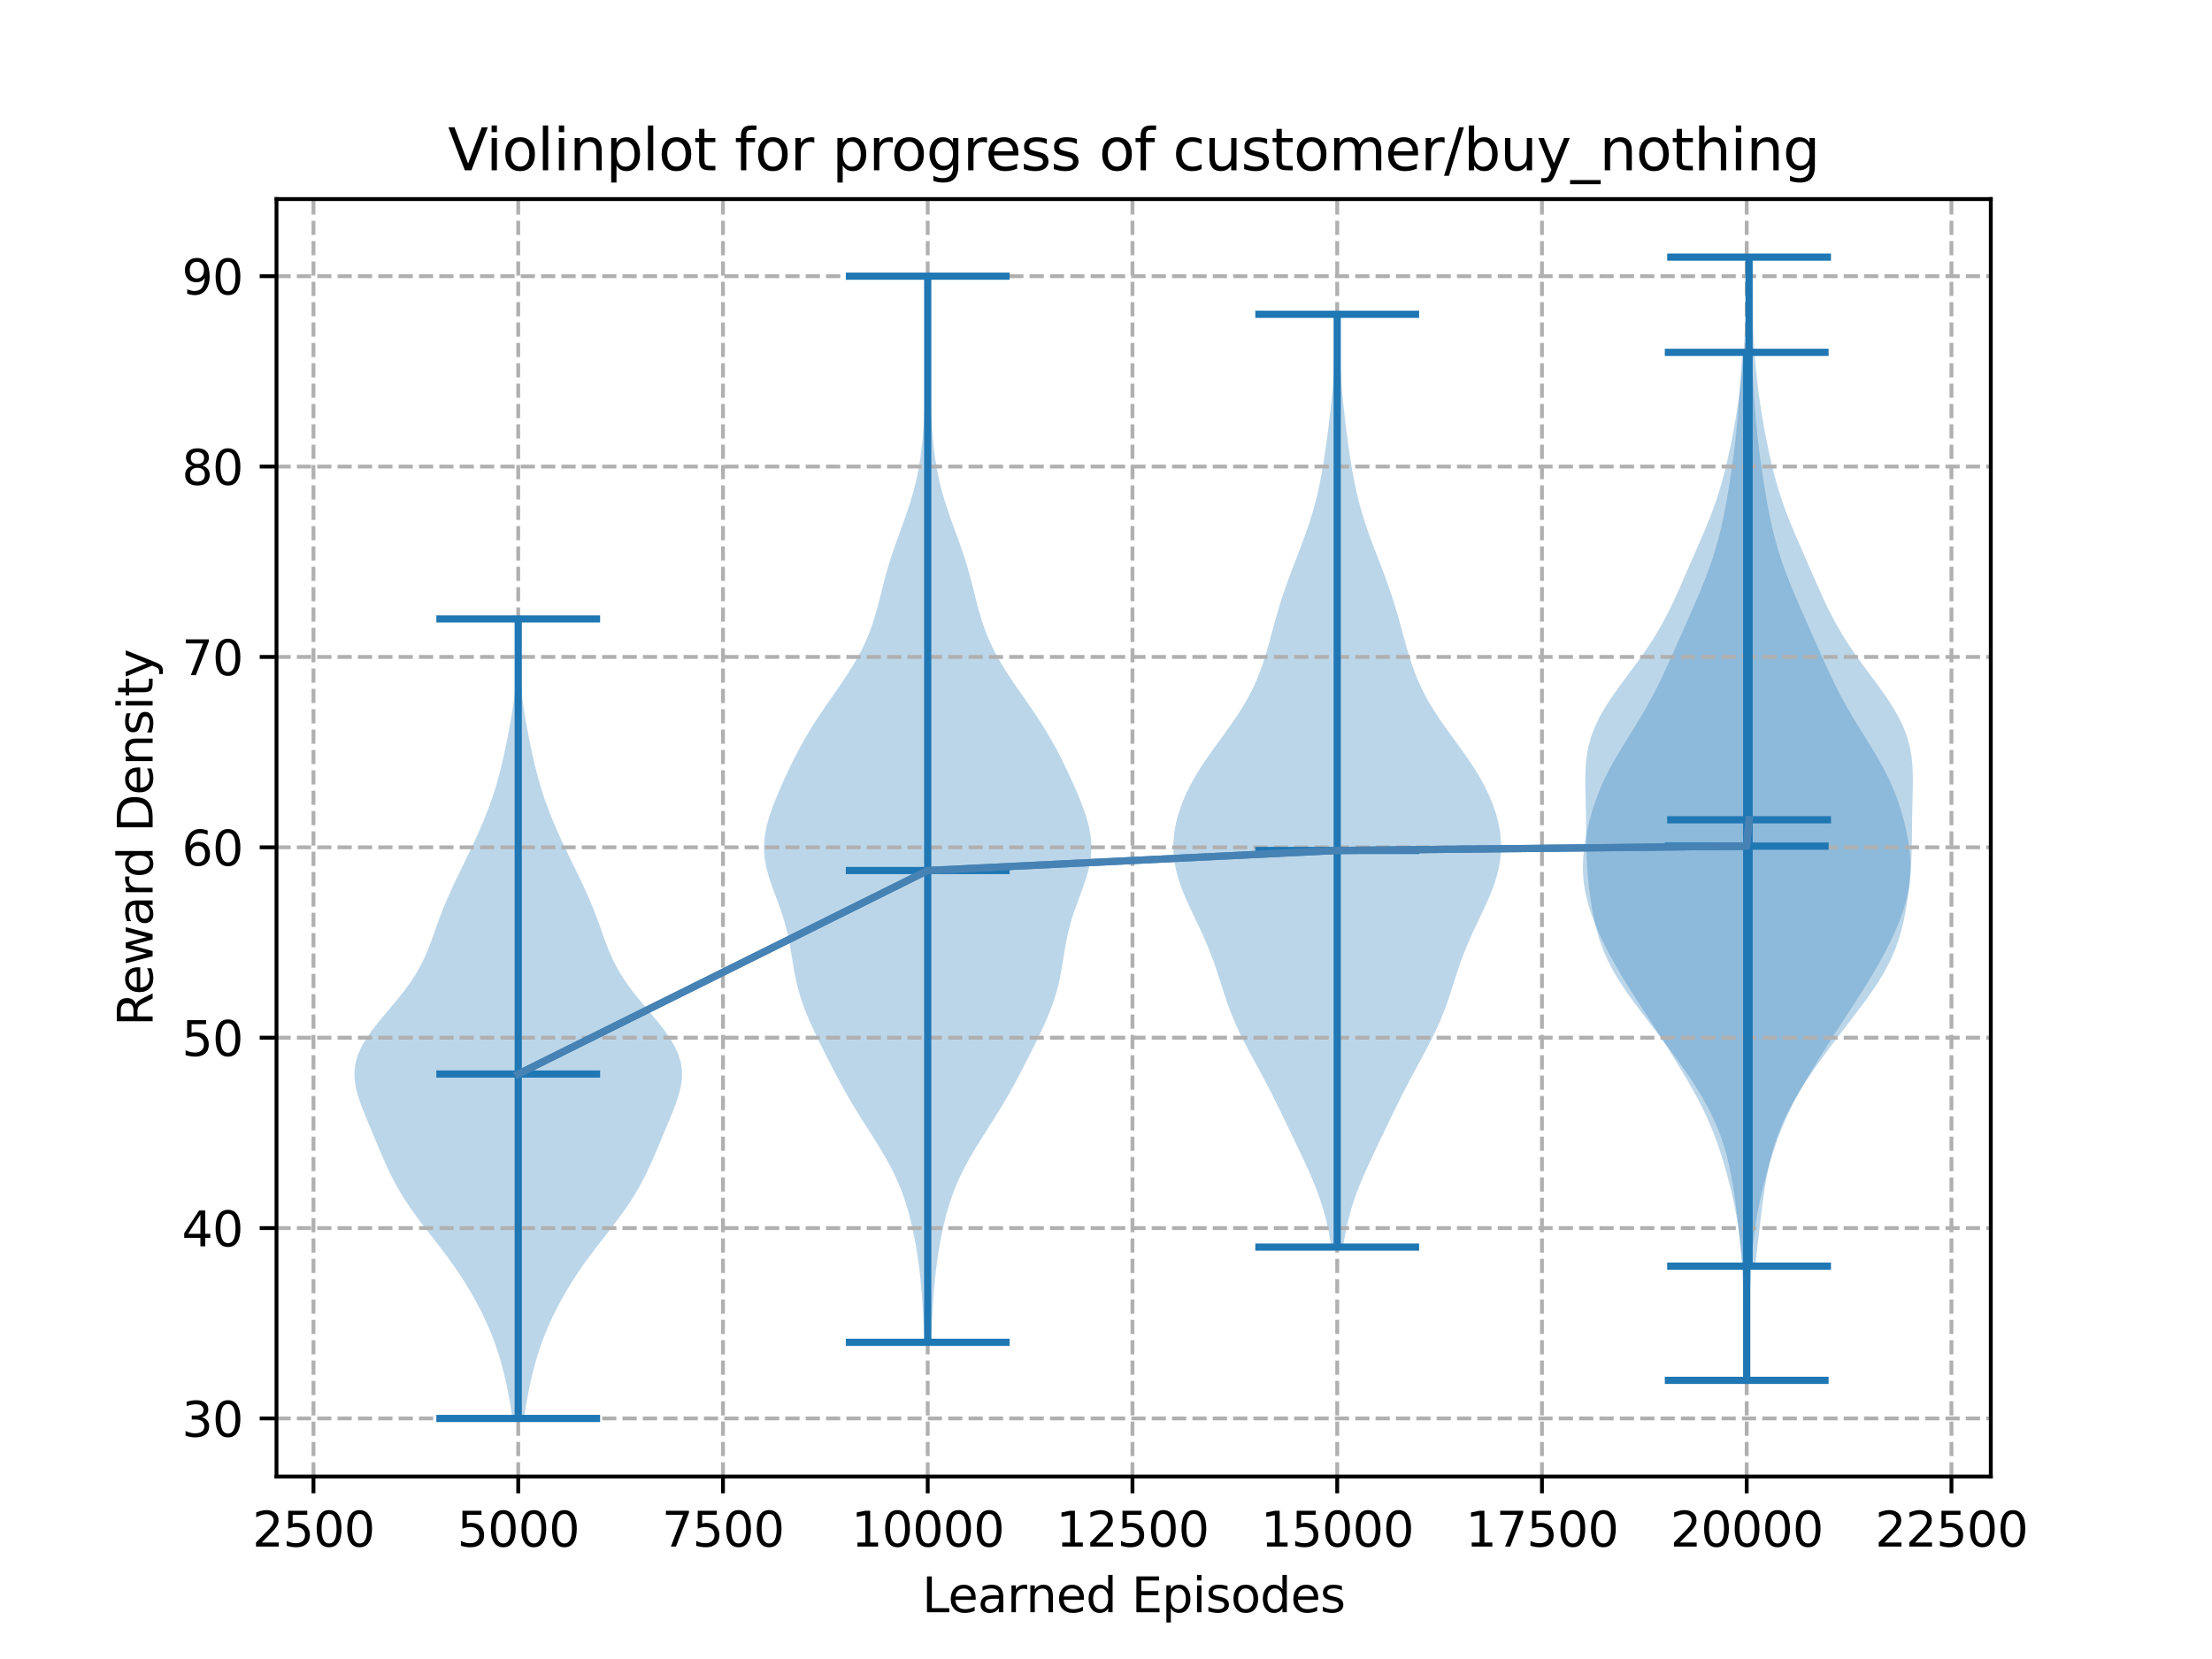 <?xml version="1.0" encoding="utf-8" standalone="no"?>
<!DOCTYPE svg PUBLIC "-//W3C//DTD SVG 1.1//EN"
  "http://www.w3.org/Graphics/SVG/1.1/DTD/svg11.dtd">
<svg xmlns:xlink="http://www.w3.org/1999/xlink" width="460.8pt" height="345.6pt" viewBox="0 0 460.8 345.6" xmlns="http://www.w3.org/2000/svg" version="1.1">
 <defs>
  <style type="text/css">*{stroke-linejoin: round; stroke-linecap: butt}</style>
 </defs>
 <g id="figure_1">
  <g id="patch_1">
   <path d="M 0 345.6 
L 460.8 345.6 
L 460.8 0 
L 0 0 
z
" style="fill: #ffffff"/>
  </g>
  <g id="axes_1">
   <g id="patch_2">
    <path d="M 57.6 307.584 
L 414.72 307.584 
L 414.72 41.472 
L 57.6 41.472 
z
" style="fill: #ffffff"/>
   </g>
   <g id="PolyCollection_1">
    <path d="M 109.15 295.488 
L 106.76 295.488 
L 106.504 293.805 
L 106.222 292.123 
L 105.913 290.44 
L 105.575 288.758 
L 105.203 287.075 
L 104.793 285.393 
L 104.34 283.71 
L 103.836 282.028 
L 103.278 280.345 
L 102.661 278.663 
L 101.984 276.98 
L 101.246 275.298 
L 100.448 273.615 
L 99.591 271.933 
L 98.676 270.25 
L 97.702 268.568 
L 96.668 266.885 
L 95.573 265.203 
L 94.416 263.52 
L 93.2 261.838 
L 91.935 260.155 
L 90.634 258.473 
L 89.32 256.79 
L 88.019 255.108 
L 86.755 253.425 
L 85.552 251.743 
L 84.427 250.06 
L 83.386 248.378 
L 82.431 246.695 
L 81.554 245.013 
L 80.741 243.33 
L 79.979 241.648 
L 79.25 239.965 
L 78.54 238.283 
L 77.837 236.6 
L 77.134 234.918 
L 76.433 233.235 
L 75.748 231.553 
L 75.106 229.87 
L 74.545 228.188 
L 74.115 226.505 
L 73.863 224.823 
L 73.833 223.14 
L 74.055 221.458 
L 74.542 219.775 
L 75.287 218.093 
L 76.263 216.41 
L 77.429 214.728 
L 78.735 213.045 
L 80.126 211.363 
L 81.547 209.68 
L 82.944 207.998 
L 84.273 206.315 
L 85.499 204.633 
L 86.599 202.95 
L 87.563 201.268 
L 88.399 199.585 
L 89.126 197.903 
L 89.773 196.22 
L 90.376 194.538 
L 90.97 192.855 
L 91.581 191.173 
L 92.229 189.49 
L 92.922 187.808 
L 93.66 186.125 
L 94.434 184.443 
L 95.234 182.76 
L 96.049 181.078 
L 96.868 179.395 
L 97.681 177.713 
L 98.48 176.03 
L 99.259 174.348 
L 100.01 172.665 
L 100.728 170.983 
L 101.406 169.3 
L 102.04 167.618 
L 102.627 165.935 
L 103.168 164.253 
L 103.663 162.57 
L 104.116 160.888 
L 104.533 159.205 
L 104.92 157.523 
L 105.284 155.84 
L 105.63 154.158 
L 105.959 152.475 
L 106.271 150.793 
L 106.561 149.11 
L 106.826 147.428 
L 107.059 145.745 
L 107.256 144.063 
L 107.413 142.38 
L 107.531 140.698 
L 107.613 139.015 
L 107.663 137.333 
L 107.69 135.65 
L 107.701 133.968 
L 107.704 132.285 
L 107.704 130.603 
L 107.708 128.92 
L 108.201 128.92 
L 108.201 128.92 
L 108.205 130.603 
L 108.206 132.285 
L 108.208 133.968 
L 108.219 135.65 
L 108.246 137.333 
L 108.297 139.015 
L 108.379 140.698 
L 108.497 142.38 
L 108.654 144.063 
L 108.85 145.745 
L 109.083 147.428 
L 109.348 149.11 
L 109.639 150.793 
L 109.951 152.475 
L 110.28 154.158 
L 110.625 155.84 
L 110.989 157.523 
L 111.377 159.205 
L 111.794 160.888 
L 112.247 162.57 
L 112.742 164.253 
L 113.282 165.935 
L 113.87 167.618 
L 114.504 169.3 
L 115.182 170.983 
L 115.899 172.665 
L 116.65 174.348 
L 117.429 176.03 
L 118.229 177.713 
L 119.042 179.395 
L 119.861 181.078 
L 120.675 182.76 
L 121.476 184.443 
L 122.25 186.125 
L 122.987 187.808 
L 123.68 189.49 
L 124.329 191.173 
L 124.94 192.855 
L 125.533 194.538 
L 126.136 196.22 
L 126.784 197.903 
L 127.51 199.585 
L 128.346 201.268 
L 129.311 202.95 
L 130.41 204.633 
L 131.636 206.315 
L 132.966 207.998 
L 134.363 209.68 
L 135.783 211.363 
L 137.174 213.045 
L 138.481 214.728 
L 139.647 216.41 
L 140.623 218.093 
L 141.367 219.775 
L 141.854 221.458 
L 142.077 223.14 
L 142.047 224.823 
L 141.795 226.505 
L 141.364 228.188 
L 140.804 229.87 
L 140.162 231.553 
L 139.477 233.235 
L 138.776 234.918 
L 138.073 236.6 
L 137.369 238.283 
L 136.66 239.965 
L 135.931 241.648 
L 135.169 243.33 
L 134.356 245.013 
L 133.478 246.695 
L 132.523 248.378 
L 131.483 250.06 
L 130.358 251.743 
L 129.155 253.425 
L 127.891 255.108 
L 126.589 256.79 
L 125.275 258.473 
L 123.975 260.155 
L 122.709 261.838 
L 121.494 263.52 
L 120.337 265.203 
L 119.241 266.885 
L 118.208 268.568 
L 117.234 270.25 
L 116.319 271.933 
L 115.462 273.615 
L 114.664 275.298 
L 113.926 276.98 
L 113.248 278.663 
L 112.631 280.345 
L 112.073 282.028 
L 111.57 283.71 
L 111.116 285.393 
L 110.707 287.075 
L 110.335 288.758 
L 109.997 290.44 
L 109.688 292.123 
L 109.406 293.805 
L 109.15 295.488 
z
" clip-path="url(#p8af57d0ef2)" style="fill: #1f77b4; fill-opacity: 0.3"/>
   </g>
   <g id="PolyCollection_2">
    <path d="M 193.943 279.624 
L 192.577 279.624 
L 192.474 277.381 
L 192.366 275.138 
L 192.245 272.894 
L 192.102 270.651 
L 191.929 268.408 
L 191.717 266.164 
L 191.458 263.921 
L 191.149 261.678 
L 190.787 259.434 
L 190.365 257.191 
L 189.877 254.948 
L 189.308 252.704 
L 188.64 250.461 
L 187.854 248.218 
L 186.933 245.974 
L 185.868 243.731 
L 184.665 241.488 
L 183.347 239.244 
L 181.951 237.001 
L 180.522 234.758 
L 179.103 232.514 
L 177.728 230.271 
L 176.416 228.028 
L 175.168 225.784 
L 173.972 223.541 
L 172.811 221.298 
L 171.674 219.054 
L 170.561 216.811 
L 169.486 214.568 
L 168.477 212.324 
L 167.568 210.081 
L 166.786 207.838 
L 166.147 205.594 
L 165.642 203.351 
L 165.238 201.108 
L 164.879 198.864 
L 164.501 196.621 
L 164.043 194.378 
L 163.463 192.134 
L 162.754 189.891 
L 161.945 187.648 
L 161.103 185.404 
L 160.316 183.161 
L 159.678 180.918 
L 159.269 178.674 
L 159.138 176.431 
L 159.298 174.187 
L 159.727 171.944 
L 160.376 169.701 
L 161.186 167.457 
L 162.103 165.214 
L 163.087 162.971 
L 164.119 160.727 
L 165.203 158.484 
L 166.354 156.241 
L 167.59 153.997 
L 168.925 151.754 
L 170.358 149.511 
L 171.871 147.267 
L 173.43 145.024 
L 174.989 142.781 
L 176.495 140.537 
L 177.9 138.294 
L 179.164 136.051 
L 180.265 133.807 
L 181.199 131.564 
L 181.981 129.321 
L 182.644 127.077 
L 183.23 124.834 
L 183.79 122.591 
L 184.368 120.347 
L 184.997 118.104 
L 185.694 115.861 
L 186.457 113.617 
L 187.265 111.374 
L 188.087 109.131 
L 188.885 106.887 
L 189.626 104.644 
L 190.285 102.401 
L 190.849 100.157 
L 191.314 97.914 
L 191.688 95.671 
L 191.983 93.427 
L 192.212 91.184 
L 192.39 88.941 
L 192.53 86.697 
L 192.642 84.454 
L 192.734 82.211 
L 192.811 79.967 
L 192.874 77.724 
L 192.925 75.481 
L 192.964 73.237 
L 192.99 70.994 
L 193.004 68.751 
L 193.007 66.507 
L 193.004 64.264 
L 192.999 62.021 
L 192.996 59.777 
L 193 57.534 
L 193.52 57.534 
L 193.52 57.534 
L 193.524 59.777 
L 193.521 62.021 
L 193.516 64.264 
L 193.513 66.507 
L 193.516 68.751 
L 193.53 70.994 
L 193.556 73.237 
L 193.595 75.481 
L 193.646 77.724 
L 193.709 79.967 
L 193.786 82.211 
L 193.878 84.454 
L 193.99 86.697 
L 194.13 88.941 
L 194.309 91.184 
L 194.538 93.427 
L 194.832 95.671 
L 195.206 97.914 
L 195.671 100.157 
L 196.235 102.401 
L 196.894 104.644 
L 197.635 106.887 
L 198.433 109.131 
L 199.255 111.374 
L 200.063 113.617 
L 200.826 115.861 
L 201.523 118.104 
L 202.152 120.347 
L 202.73 122.591 
L 203.29 124.834 
L 203.876 127.077 
L 204.539 129.321 
L 205.321 131.564 
L 206.255 133.807 
L 207.356 136.051 
L 208.62 138.294 
L 210.025 140.537 
L 211.531 142.781 
L 213.09 145.024 
L 214.649 147.267 
L 216.162 149.511 
L 217.595 151.754 
L 218.93 153.997 
L 220.166 156.241 
L 221.317 158.484 
L 222.401 160.727 
L 223.434 162.971 
L 224.417 165.214 
L 225.334 167.457 
L 226.144 169.701 
L 226.793 171.944 
L 227.222 174.187 
L 227.382 176.431 
L 227.251 178.674 
L 226.842 180.918 
L 226.204 183.161 
L 225.417 185.404 
L 224.575 187.648 
L 223.766 189.891 
L 223.057 192.134 
L 222.477 194.378 
L 222.019 196.621 
L 221.641 198.864 
L 221.282 201.108 
L 220.878 203.351 
L 220.373 205.594 
L 219.734 207.838 
L 218.953 210.081 
L 218.043 212.324 
L 217.034 214.568 
L 215.959 216.811 
L 214.846 219.054 
L 213.709 221.298 
L 212.548 223.541 
L 211.352 225.784 
L 210.104 228.028 
L 208.792 230.271 
L 207.417 232.514 
L 205.998 234.758 
L 204.569 237.001 
L 203.173 239.244 
L 201.855 241.488 
L 200.652 243.731 
L 199.587 245.974 
L 198.666 248.218 
L 197.88 250.461 
L 197.212 252.704 
L 196.643 254.948 
L 196.155 257.191 
L 195.733 259.434 
L 195.371 261.678 
L 195.062 263.921 
L 194.803 266.164 
L 194.591 268.408 
L 194.418 270.651 
L 194.275 272.894 
L 194.154 275.138 
L 194.046 277.381 
L 193.943 279.624 
z
" clip-path="url(#p8af57d0ef2)" style="fill: #1f77b4; fill-opacity: 0.3"/>
   </g>
   <g id="PolyCollection_3">
    <path d="M 279.788 259.795 
L 277.343 259.795 
L 277.03 257.832 
L 276.651 255.869 
L 276.197 253.906 
L 275.66 251.943 
L 275.037 249.98 
L 274.331 248.017 
L 273.548 246.054 
L 272.703 244.092 
L 271.811 242.129 
L 270.89 240.166 
L 269.953 238.203 
L 269.012 236.24 
L 268.07 234.277 
L 267.126 232.314 
L 266.171 230.351 
L 265.196 228.388 
L 264.195 226.425 
L 263.163 224.462 
L 262.107 222.499 
L 261.04 220.536 
L 259.984 218.574 
L 258.963 216.611 
L 258.003 214.648 
L 257.12 212.685 
L 256.322 210.722 
L 255.603 208.759 
L 254.944 206.796 
L 254.317 204.833 
L 253.689 202.87 
L 253.03 200.907 
L 252.315 198.944 
L 251.531 196.981 
L 250.678 195.018 
L 249.771 193.056 
L 248.836 191.093 
L 247.905 189.13 
L 247.019 187.167 
L 246.215 185.204 
L 245.531 183.241 
L 244.995 181.278 
L 244.628 179.315 
L 244.443 177.352 
L 244.443 175.389 
L 244.624 173.426 
L 244.977 171.463 
L 245.494 169.501 
L 246.164 167.538 
L 246.981 165.575 
L 247.938 163.612 
L 249.03 161.649 
L 250.244 159.686 
L 251.561 157.723 
L 252.954 155.76 
L 254.385 153.797 
L 255.811 151.834 
L 257.189 149.871 
L 258.481 147.908 
L 259.658 145.945 
L 260.706 143.983 
L 261.623 142.02 
L 262.42 140.057 
L 263.116 138.094 
L 263.734 136.131 
L 264.3 134.168 
L 264.839 132.205 
L 265.373 130.242 
L 265.923 128.279 
L 266.501 126.316 
L 267.119 124.353 
L 267.781 122.39 
L 268.483 120.427 
L 269.219 118.465 
L 269.974 116.502 
L 270.732 114.539 
L 271.474 112.576 
L 272.183 110.613 
L 272.845 108.65 
L 273.451 106.687 
L 273.995 104.724 
L 274.479 102.761 
L 274.907 100.798 
L 275.286 98.835 
L 275.625 96.872 
L 275.933 94.91 
L 276.217 92.947 
L 276.484 90.984 
L 276.735 89.021 
L 276.972 87.058 
L 277.193 85.095 
L 277.396 83.132 
L 277.578 81.169 
L 277.737 79.206 
L 277.87 77.243 
L 277.979 75.28 
L 278.064 73.317 
L 278.13 71.354 
L 278.18 69.392 
L 278.22 67.429 
L 278.254 65.466 
L 278.876 65.466 
L 278.876 65.466 
L 278.91 67.429 
L 278.95 69.392 
L 279.001 71.354 
L 279.066 73.317 
L 279.152 75.28 
L 279.26 77.243 
L 279.394 79.206 
L 279.552 81.169 
L 279.734 83.132 
L 279.937 85.095 
L 280.158 87.058 
L 280.395 89.021 
L 280.647 90.984 
L 280.913 92.947 
L 281.198 94.91 
L 281.506 96.872 
L 281.845 98.835 
L 282.224 100.798 
L 282.651 102.761 
L 283.135 104.724 
L 283.679 106.687 
L 284.285 108.65 
L 284.947 110.613 
L 285.657 112.576 
L 286.399 114.539 
L 287.157 116.502 
L 287.912 118.465 
L 288.647 120.427 
L 289.35 122.39 
L 290.011 124.353 
L 290.629 126.316 
L 291.208 128.279 
L 291.757 130.242 
L 292.291 132.205 
L 292.83 134.168 
L 293.396 136.131 
L 294.015 138.094 
L 294.71 140.057 
L 295.507 142.02 
L 296.425 143.983 
L 297.473 145.945 
L 298.65 147.908 
L 299.941 149.871 
L 301.319 151.834 
L 302.746 153.797 
L 304.176 155.76 
L 305.569 157.723 
L 306.887 159.686 
L 308.101 161.649 
L 309.192 163.612 
L 310.15 165.575 
L 310.967 167.538 
L 311.637 169.501 
L 312.153 171.463 
L 312.507 173.426 
L 312.687 175.389 
L 312.687 177.352 
L 312.502 179.315 
L 312.136 181.278 
L 311.6 183.241 
L 310.915 185.204 
L 310.112 187.167 
L 309.225 189.13 
L 308.295 191.093 
L 307.359 193.056 
L 306.452 195.018 
L 305.6 196.981 
L 304.816 198.944 
L 304.101 200.907 
L 303.441 202.87 
L 302.814 204.833 
L 302.187 206.796 
L 301.528 208.759 
L 300.808 210.722 
L 300.01 212.685 
L 299.128 214.648 
L 298.167 216.611 
L 297.147 218.574 
L 296.091 220.536 
L 295.024 222.499 
L 293.967 224.462 
L 292.936 226.425 
L 291.934 228.388 
L 290.96 230.351 
L 290.005 232.314 
L 289.06 234.277 
L 288.118 236.24 
L 287.177 238.203 
L 286.241 240.166 
L 285.319 242.129 
L 284.427 244.092 
L 283.582 246.054 
L 282.8 248.017 
L 282.093 249.98 
L 281.47 251.943 
L 280.933 253.906 
L 280.479 255.869 
L 280.101 257.832 
L 279.788 259.795 
z
" clip-path="url(#p8af57d0ef2)" style="fill: #1f77b4; fill-opacity: 0.3"/>
   </g>
   <g id="PolyCollection_4">
    <path d="M 364.152 287.556 
L 363.589 287.556 
L 363.568 285.393 
L 363.546 283.23 
L 363.519 281.067 
L 363.483 278.903 
L 363.434 276.74 
L 363.372 274.577 
L 363.297 272.414 
L 363.21 270.25 
L 363.114 268.087 
L 363.006 265.924 
L 362.883 263.761 
L 362.735 261.598 
L 362.551 259.434 
L 362.317 257.271 
L 362.025 255.108 
L 361.668 252.945 
L 361.247 250.781 
L 360.767 248.618 
L 360.237 246.455 
L 359.66 244.292 
L 359.038 242.129 
L 358.364 239.965 
L 357.625 237.802 
L 356.808 235.639 
L 355.901 233.476 
L 354.898 231.313 
L 353.803 229.149 
L 352.626 226.986 
L 351.385 224.823 
L 350.095 222.66 
L 348.77 220.496 
L 347.419 218.333 
L 346.047 216.17 
L 344.657 214.007 
L 343.254 211.844 
L 341.849 209.68 
L 340.453 207.517 
L 339.086 205.354 
L 337.763 203.191 
L 336.5 201.027 
L 335.308 198.864 
L 334.196 196.701 
L 333.172 194.538 
L 332.246 192.375 
L 331.437 190.211 
L 330.763 188.048 
L 330.248 185.885 
L 329.907 183.722 
L 329.748 181.558 
L 329.764 179.395 
L 329.936 177.232 
L 330.241 175.069 
L 330.659 172.906 
L 331.175 170.742 
L 331.79 168.579 
L 332.512 166.416 
L 333.356 164.253 
L 334.33 162.089 
L 335.433 159.926 
L 336.649 157.763 
L 337.948 155.6 
L 339.29 153.437 
L 340.635 151.273 
L 341.945 149.11 
L 343.194 146.947 
L 344.37 144.784 
L 345.473 142.621 
L 346.514 140.457 
L 347.511 138.294 
L 348.482 136.131 
L 349.442 133.968 
L 350.402 131.804 
L 351.364 129.641 
L 352.322 127.478 
L 353.268 125.315 
L 354.186 123.152 
L 355.064 120.988 
L 355.887 118.825 
L 356.646 116.662 
L 357.333 114.499 
L 357.947 112.335 
L 358.491 110.172 
L 358.973 108.009 
L 359.404 105.846 
L 359.795 103.683 
L 360.157 101.519 
L 360.496 99.356 
L 360.815 97.193 
L 361.113 95.03 
L 361.386 92.866 
L 361.631 90.703 
L 361.847 88.54 
L 362.037 86.377 
L 362.204 84.214 
L 362.358 82.05 
L 362.505 79.887 
L 362.651 77.724 
L 362.8 75.561 
L 362.951 73.398 
L 364.79 73.398 
L 364.79 73.398 
L 364.941 75.561 
L 365.09 77.724 
L 365.236 79.887 
L 365.383 82.05 
L 365.537 84.214 
L 365.704 86.377 
L 365.894 88.54 
L 366.11 90.703 
L 366.355 92.866 
L 366.628 95.03 
L 366.926 97.193 
L 367.245 99.356 
L 367.584 101.519 
L 367.946 103.683 
L 368.337 105.846 
L 368.768 108.009 
L 369.25 110.172 
L 369.794 112.335 
L 370.408 114.499 
L 371.095 116.662 
L 371.853 118.825 
L 372.677 120.988 
L 373.555 123.152 
L 374.473 125.315 
L 375.418 127.478 
L 376.377 129.641 
L 377.339 131.804 
L 378.299 133.968 
L 379.259 136.131 
L 380.23 138.294 
L 381.227 140.457 
L 382.268 142.621 
L 383.371 144.784 
L 384.547 146.947 
L 385.796 149.11 
L 387.106 151.273 
L 388.451 153.437 
L 389.793 155.6 
L 391.091 157.763 
L 392.307 159.926 
L 393.411 162.089 
L 394.385 164.253 
L 395.229 166.416 
L 395.951 168.579 
L 396.566 170.742 
L 397.082 172.906 
L 397.499 175.069 
L 397.805 177.232 
L 397.977 179.395 
L 397.993 181.558 
L 397.833 183.722 
L 397.493 185.885 
L 396.978 188.048 
L 396.304 190.211 
L 395.494 192.375 
L 394.569 194.538 
L 393.545 196.701 
L 392.433 198.864 
L 391.241 201.027 
L 389.978 203.191 
L 388.655 205.354 
L 387.287 207.517 
L 385.892 209.68 
L 384.486 211.844 
L 383.084 214.007 
L 381.694 216.17 
L 380.322 218.333 
L 378.971 220.496 
L 377.646 222.66 
L 376.356 224.823 
L 375.114 226.986 
L 373.938 229.149 
L 372.843 231.313 
L 371.84 233.476 
L 370.933 235.639 
L 370.116 237.802 
L 369.377 239.965 
L 368.703 242.129 
L 368.081 244.292 
L 367.504 246.455 
L 366.974 248.618 
L 366.494 250.781 
L 366.073 252.945 
L 365.716 255.108 
L 365.424 257.271 
L 365.19 259.434 
L 365.006 261.598 
L 364.858 263.761 
L 364.735 265.924 
L 364.627 268.087 
L 364.531 270.25 
L 364.444 272.414 
L 364.369 274.577 
L 364.307 276.74 
L 364.258 278.903 
L 364.222 281.067 
L 364.195 283.23 
L 364.173 285.393 
L 364.152 287.556 
z
" clip-path="url(#p8af57d0ef2)" style="fill: #1f77b4; fill-opacity: 0.3"/>
   </g>
   <g id="PolyCollection_5">
    <path d="M 365.658 263.761 
L 363.072 263.761 
L 362.841 261.638 
L 362.603 259.514 
L 362.361 257.391 
L 362.115 255.268 
L 361.862 253.145 
L 361.594 251.022 
L 361.302 248.899 
L 360.975 246.776 
L 360.597 244.652 
L 360.154 242.529 
L 359.629 240.406 
L 359.005 238.283 
L 358.268 236.16 
L 357.406 234.037 
L 356.416 231.913 
L 355.3 229.79 
L 354.065 227.667 
L 352.726 225.544 
L 351.301 223.421 
L 349.805 221.298 
L 348.254 219.174 
L 346.663 217.051 
L 345.043 214.928 
L 343.411 212.805 
L 341.789 210.682 
L 340.204 208.559 
L 338.691 206.435 
L 337.287 204.312 
L 336.023 202.189 
L 334.923 200.066 
L 333.994 197.943 
L 333.228 195.82 
L 332.605 193.697 
L 332.099 191.573 
L 331.684 189.45 
L 331.34 187.327 
L 331.055 185.204 
L 330.828 183.081 
L 330.657 180.958 
L 330.542 178.834 
L 330.474 176.711 
L 330.44 174.588 
L 330.42 172.465 
L 330.396 170.342 
L 330.356 168.219 
L 330.302 166.095 
L 330.253 163.972 
L 330.243 161.849 
L 330.316 159.726 
L 330.52 157.603 
L 330.902 155.48 
L 331.495 153.356 
L 332.315 151.233 
L 333.36 149.11 
L 334.606 146.987 
L 336.014 144.864 
L 337.532 142.741 
L 339.105 140.618 
L 340.678 138.494 
L 342.205 136.371 
L 343.651 134.248 
L 344.994 132.125 
L 346.227 130.002 
L 347.355 127.879 
L 348.397 125.755 
L 349.376 123.632 
L 350.318 121.509 
L 351.245 119.386 
L 352.173 117.263 
L 353.104 115.14 
L 354.033 113.016 
L 354.946 110.893 
L 355.826 108.77 
L 356.655 106.647 
L 357.421 104.524 
L 358.116 102.401 
L 358.742 100.278 
L 359.306 98.154 
L 359.816 96.031 
L 360.284 93.908 
L 360.719 91.785 
L 361.125 89.662 
L 361.505 87.539 
L 361.856 85.415 
L 362.175 83.292 
L 362.46 81.169 
L 362.71 79.046 
L 362.926 76.923 
L 363.112 74.8 
L 363.272 72.676 
L 363.41 70.553 
L 363.529 68.43 
L 363.631 66.307 
L 363.717 64.184 
L 363.791 62.061 
L 363.852 59.937 
L 363.904 57.814 
L 363.95 55.691 
L 363.993 53.568 
L 364.737 53.568 
L 364.737 53.568 
L 364.78 55.691 
L 364.826 57.814 
L 364.879 59.937 
L 364.94 62.061 
L 365.013 64.184 
L 365.1 66.307 
L 365.202 68.43 
L 365.32 70.553 
L 365.458 72.676 
L 365.618 74.8 
L 365.804 76.923 
L 366.021 79.046 
L 366.271 81.169 
L 366.556 83.292 
L 366.875 85.415 
L 367.226 87.539 
L 367.605 89.662 
L 368.011 91.785 
L 368.446 93.908 
L 368.914 96.031 
L 369.425 98.154 
L 369.988 100.278 
L 370.614 102.401 
L 371.31 104.524 
L 372.075 106.647 
L 372.904 108.77 
L 373.784 110.893 
L 374.697 113.016 
L 375.626 115.14 
L 376.558 117.263 
L 377.485 119.386 
L 378.413 121.509 
L 379.355 123.632 
L 380.334 125.755 
L 381.375 127.879 
L 382.504 130.002 
L 383.736 132.125 
L 385.079 134.248 
L 386.525 136.371 
L 388.052 138.494 
L 389.626 140.618 
L 391.198 142.741 
L 392.716 144.864 
L 394.124 146.987 
L 395.37 149.11 
L 396.415 151.233 
L 397.236 153.356 
L 397.828 155.48 
L 398.21 157.603 
L 398.415 159.726 
L 398.487 161.849 
L 398.477 163.972 
L 398.428 166.095 
L 398.375 168.219 
L 398.335 170.342 
L 398.31 172.465 
L 398.29 174.588 
L 398.256 176.711 
L 398.189 178.834 
L 398.073 180.958 
L 397.903 183.081 
L 397.675 185.204 
L 397.391 187.327 
L 397.046 189.45 
L 396.631 191.573 
L 396.125 193.697 
L 395.503 195.82 
L 394.737 197.943 
L 393.807 200.066 
L 392.707 202.189 
L 391.443 204.312 
L 390.039 206.435 
L 388.526 208.559 
L 386.941 210.682 
L 385.319 212.805 
L 383.687 214.928 
L 382.068 217.051 
L 380.476 219.174 
L 378.926 221.298 
L 377.43 223.421 
L 376.004 225.544 
L 374.665 227.667 
L 373.431 229.79 
L 372.314 231.913 
L 371.324 234.037 
L 370.463 236.16 
L 369.725 238.283 
L 369.101 240.406 
L 368.576 242.529 
L 368.133 244.652 
L 367.756 246.776 
L 367.428 248.899 
L 367.137 251.022 
L 366.869 253.145 
L 366.615 255.268 
L 366.369 257.391 
L 366.128 259.514 
L 365.89 261.638 
L 365.658 263.761 
z
" clip-path="url(#p8af57d0ef2)" style="fill: #1f77b4; fill-opacity: 0.3"/>
   </g>
   <g id="matplotlib.axis_1">
    <g id="xtick_1">
     <g id="line2d_1">
      <path d="M 65.302 307.584 
L 65.302 41.472 
" clip-path="url(#p8af57d0ef2)" style="fill: none; stroke-dasharray: 2.96,1.28; stroke-dashoffset: 0; stroke: #b0b0b0; stroke-width: 0.8"/>
     </g>
     <g id="line2d_2">
      <defs>
       <path id="m644b65e8b4" d="M 0 0 
L 0 3.5 
" style="stroke: #000000; stroke-width: 0.8"/>
      </defs>
      <g>
       <use xlink:href="#m644b65e8b4" x="65.302" y="307.584" style="stroke: #000000; stroke-width: 0.8"/>
      </g>
     </g>
     <g id="text_1">
      <!-- 2500 -->
      <g transform="translate(52.577 322.182)scale(0.1 -0.1)">
       <defs>
        <path id="DejaVuSans-32" d="M 1228 531 
L 3431 531 
L 3431 0 
L 469 0 
L 469 531 
Q 828 903 1448 1529 
Q 2069 2156 2228 2338 
Q 2531 2678 2651 2914 
Q 2772 3150 2772 3378 
Q 2772 3750 2511 3984 
Q 2250 4219 1831 4219 
Q 1534 4219 1204 4116 
Q 875 4013 500 3803 
L 500 4441 
Q 881 4594 1212 4672 
Q 1544 4750 1819 4750 
Q 2544 4750 2975 4387 
Q 3406 4025 3406 3419 
Q 3406 3131 3298 2873 
Q 3191 2616 2906 2266 
Q 2828 2175 2409 1742 
Q 1991 1309 1228 531 
z
" transform="scale(0.016)"/>
        <path id="DejaVuSans-35" d="M 691 4666 
L 3169 4666 
L 3169 4134 
L 1269 4134 
L 1269 2991 
Q 1406 3038 1543 3061 
Q 1681 3084 1819 3084 
Q 2600 3084 3056 2656 
Q 3513 2228 3513 1497 
Q 3513 744 3044 326 
Q 2575 -91 1722 -91 
Q 1428 -91 1123 -41 
Q 819 9 494 109 
L 494 744 
Q 775 591 1075 516 
Q 1375 441 1709 441 
Q 2250 441 2565 725 
Q 2881 1009 2881 1497 
Q 2881 1984 2565 2268 
Q 2250 2553 1709 2553 
Q 1456 2553 1204 2497 
Q 953 2441 691 2322 
L 691 4666 
z
" transform="scale(0.016)"/>
        <path id="DejaVuSans-30" d="M 2034 4250 
Q 1547 4250 1301 3770 
Q 1056 3291 1056 2328 
Q 1056 1369 1301 889 
Q 1547 409 2034 409 
Q 2525 409 2770 889 
Q 3016 1369 3016 2328 
Q 3016 3291 2770 3770 
Q 2525 4250 2034 4250 
z
M 2034 4750 
Q 2819 4750 3233 4129 
Q 3647 3509 3647 2328 
Q 3647 1150 3233 529 
Q 2819 -91 2034 -91 
Q 1250 -91 836 529 
Q 422 1150 422 2328 
Q 422 3509 836 4129 
Q 1250 4750 2034 4750 
z
" transform="scale(0.016)"/>
       </defs>
       <use xlink:href="#DejaVuSans-32"/>
       <use xlink:href="#DejaVuSans-35" x="63.623"/>
       <use xlink:href="#DejaVuSans-30" x="127.246"/>
       <use xlink:href="#DejaVuSans-30" x="190.869"/>
      </g>
     </g>
    </g>
    <g id="xtick_2">
     <g id="line2d_3">
      <path d="M 107.955 307.584 
L 107.955 41.472 
" clip-path="url(#p8af57d0ef2)" style="fill: none; stroke-dasharray: 2.96,1.28; stroke-dashoffset: 0; stroke: #b0b0b0; stroke-width: 0.8"/>
     </g>
     <g id="line2d_4">
      <g>
       <use xlink:href="#m644b65e8b4" x="107.955" y="307.584" style="stroke: #000000; stroke-width: 0.8"/>
      </g>
     </g>
     <g id="text_2">
      <!-- 5000 -->
      <g transform="translate(95.23 322.182)scale(0.1 -0.1)">
       <use xlink:href="#DejaVuSans-35"/>
       <use xlink:href="#DejaVuSans-30" x="63.623"/>
       <use xlink:href="#DejaVuSans-30" x="127.246"/>
       <use xlink:href="#DejaVuSans-30" x="190.869"/>
      </g>
     </g>
    </g>
    <g id="xtick_3">
     <g id="line2d_5">
      <path d="M 150.607 307.584 
L 150.607 41.472 
" clip-path="url(#p8af57d0ef2)" style="fill: none; stroke-dasharray: 2.96,1.28; stroke-dashoffset: 0; stroke: #b0b0b0; stroke-width: 0.8"/>
     </g>
     <g id="line2d_6">
      <g>
       <use xlink:href="#m644b65e8b4" x="150.607" y="307.584" style="stroke: #000000; stroke-width: 0.8"/>
      </g>
     </g>
     <g id="text_3">
      <!-- 7500 -->
      <g transform="translate(137.882 322.182)scale(0.1 -0.1)">
       <defs>
        <path id="DejaVuSans-37" d="M 525 4666 
L 3525 4666 
L 3525 4397 
L 1831 0 
L 1172 0 
L 2766 4134 
L 525 4134 
L 525 4666 
z
" transform="scale(0.016)"/>
       </defs>
       <use xlink:href="#DejaVuSans-37"/>
       <use xlink:href="#DejaVuSans-35" x="63.623"/>
       <use xlink:href="#DejaVuSans-30" x="127.246"/>
       <use xlink:href="#DejaVuSans-30" x="190.869"/>
      </g>
     </g>
    </g>
    <g id="xtick_4">
     <g id="line2d_7">
      <path d="M 193.26 307.584 
L 193.26 41.472 
" clip-path="url(#p8af57d0ef2)" style="fill: none; stroke-dasharray: 2.96,1.28; stroke-dashoffset: 0; stroke: #b0b0b0; stroke-width: 0.8"/>
     </g>
     <g id="line2d_8">
      <g>
       <use xlink:href="#m644b65e8b4" x="193.26" y="307.584" style="stroke: #000000; stroke-width: 0.8"/>
      </g>
     </g>
     <g id="text_4">
      <!-- 10000 -->
      <g transform="translate(177.354 322.182)scale(0.1 -0.1)">
       <defs>
        <path id="DejaVuSans-31" d="M 794 531 
L 1825 531 
L 1825 4091 
L 703 3866 
L 703 4441 
L 1819 4666 
L 2450 4666 
L 2450 531 
L 3481 531 
L 3481 0 
L 794 0 
L 794 531 
z
" transform="scale(0.016)"/>
       </defs>
       <use xlink:href="#DejaVuSans-31"/>
       <use xlink:href="#DejaVuSans-30" x="63.623"/>
       <use xlink:href="#DejaVuSans-30" x="127.246"/>
       <use xlink:href="#DejaVuSans-30" x="190.869"/>
       <use xlink:href="#DejaVuSans-30" x="254.492"/>
      </g>
     </g>
    </g>
    <g id="xtick_5">
     <g id="line2d_9">
      <path d="M 235.913 307.584 
L 235.913 41.472 
" clip-path="url(#p8af57d0ef2)" style="fill: none; stroke-dasharray: 2.96,1.28; stroke-dashoffset: 0; stroke: #b0b0b0; stroke-width: 0.8"/>
     </g>
     <g id="line2d_10">
      <g>
       <use xlink:href="#m644b65e8b4" x="235.913" y="307.584" style="stroke: #000000; stroke-width: 0.8"/>
      </g>
     </g>
     <g id="text_5">
      <!-- 12500 -->
      <g transform="translate(220.006 322.182)scale(0.1 -0.1)">
       <use xlink:href="#DejaVuSans-31"/>
       <use xlink:href="#DejaVuSans-32" x="63.623"/>
       <use xlink:href="#DejaVuSans-35" x="127.246"/>
       <use xlink:href="#DejaVuSans-30" x="190.869"/>
       <use xlink:href="#DejaVuSans-30" x="254.492"/>
      </g>
     </g>
    </g>
    <g id="xtick_6">
     <g id="line2d_11">
      <path d="M 278.565 307.584 
L 278.565 41.472 
" clip-path="url(#p8af57d0ef2)" style="fill: none; stroke-dasharray: 2.96,1.28; stroke-dashoffset: 0; stroke: #b0b0b0; stroke-width: 0.8"/>
     </g>
     <g id="line2d_12">
      <g>
       <use xlink:href="#m644b65e8b4" x="278.565" y="307.584" style="stroke: #000000; stroke-width: 0.8"/>
      </g>
     </g>
     <g id="text_6">
      <!-- 15000 -->
      <g transform="translate(262.659 322.182)scale(0.1 -0.1)">
       <use xlink:href="#DejaVuSans-31"/>
       <use xlink:href="#DejaVuSans-35" x="63.623"/>
       <use xlink:href="#DejaVuSans-30" x="127.246"/>
       <use xlink:href="#DejaVuSans-30" x="190.869"/>
       <use xlink:href="#DejaVuSans-30" x="254.492"/>
      </g>
     </g>
    </g>
    <g id="xtick_7">
     <g id="line2d_13">
      <path d="M 321.218 307.584 
L 321.218 41.472 
" clip-path="url(#p8af57d0ef2)" style="fill: none; stroke-dasharray: 2.96,1.28; stroke-dashoffset: 0; stroke: #b0b0b0; stroke-width: 0.8"/>
     </g>
     <g id="line2d_14">
      <g>
       <use xlink:href="#m644b65e8b4" x="321.218" y="307.584" style="stroke: #000000; stroke-width: 0.8"/>
      </g>
     </g>
     <g id="text_7">
      <!-- 17500 -->
      <g transform="translate(305.312 322.182)scale(0.1 -0.1)">
       <use xlink:href="#DejaVuSans-31"/>
       <use xlink:href="#DejaVuSans-37" x="63.623"/>
       <use xlink:href="#DejaVuSans-35" x="127.246"/>
       <use xlink:href="#DejaVuSans-30" x="190.869"/>
       <use xlink:href="#DejaVuSans-30" x="254.492"/>
      </g>
     </g>
    </g>
    <g id="xtick_8">
     <g id="line2d_15">
      <path d="M 363.87 307.584 
L 363.87 41.472 
" clip-path="url(#p8af57d0ef2)" style="fill: none; stroke-dasharray: 2.96,1.28; stroke-dashoffset: 0; stroke: #b0b0b0; stroke-width: 0.8"/>
     </g>
     <g id="line2d_16">
      <g>
       <use xlink:href="#m644b65e8b4" x="363.87" y="307.584" style="stroke: #000000; stroke-width: 0.8"/>
      </g>
     </g>
     <g id="text_8">
      <!-- 20000 -->
      <g transform="translate(347.964 322.182)scale(0.1 -0.1)">
       <use xlink:href="#DejaVuSans-32"/>
       <use xlink:href="#DejaVuSans-30" x="63.623"/>
       <use xlink:href="#DejaVuSans-30" x="127.246"/>
       <use xlink:href="#DejaVuSans-30" x="190.869"/>
       <use xlink:href="#DejaVuSans-30" x="254.492"/>
      </g>
     </g>
    </g>
    <g id="xtick_9">
     <g id="line2d_17">
      <path d="M 406.523 307.584 
L 406.523 41.472 
" clip-path="url(#p8af57d0ef2)" style="fill: none; stroke-dasharray: 2.96,1.28; stroke-dashoffset: 0; stroke: #b0b0b0; stroke-width: 0.8"/>
     </g>
     <g id="line2d_18">
      <g>
       <use xlink:href="#m644b65e8b4" x="406.523" y="307.584" style="stroke: #000000; stroke-width: 0.8"/>
      </g>
     </g>
     <g id="text_9">
      <!-- 22500 -->
      <g transform="translate(390.617 322.182)scale(0.1 -0.1)">
       <use xlink:href="#DejaVuSans-32"/>
       <use xlink:href="#DejaVuSans-32" x="63.623"/>
       <use xlink:href="#DejaVuSans-35" x="127.246"/>
       <use xlink:href="#DejaVuSans-30" x="190.869"/>
       <use xlink:href="#DejaVuSans-30" x="254.492"/>
      </g>
     </g>
    </g>
    <g id="text_10">
     <!-- Learned Episodes -->
     <g transform="translate(192.102 335.861)scale(0.1 -0.1)">
      <defs>
       <path id="DejaVuSans-4c" d="M 628 4666 
L 1259 4666 
L 1259 531 
L 3531 531 
L 3531 0 
L 628 0 
L 628 4666 
z
" transform="scale(0.016)"/>
       <path id="DejaVuSans-65" d="M 3597 1894 
L 3597 1613 
L 953 1613 
Q 991 1019 1311 708 
Q 1631 397 2203 397 
Q 2534 397 2845 478 
Q 3156 559 3463 722 
L 3463 178 
Q 3153 47 2828 -22 
Q 2503 -91 2169 -91 
Q 1331 -91 842 396 
Q 353 884 353 1716 
Q 353 2575 817 3079 
Q 1281 3584 2069 3584 
Q 2775 3584 3186 3129 
Q 3597 2675 3597 1894 
z
M 3022 2063 
Q 3016 2534 2758 2815 
Q 2500 3097 2075 3097 
Q 1594 3097 1305 2825 
Q 1016 2553 972 2059 
L 3022 2063 
z
" transform="scale(0.016)"/>
       <path id="DejaVuSans-61" d="M 2194 1759 
Q 1497 1759 1228 1600 
Q 959 1441 959 1056 
Q 959 750 1161 570 
Q 1363 391 1709 391 
Q 2188 391 2477 730 
Q 2766 1069 2766 1631 
L 2766 1759 
L 2194 1759 
z
M 3341 1997 
L 3341 0 
L 2766 0 
L 2766 531 
Q 2569 213 2275 61 
Q 1981 -91 1556 -91 
Q 1019 -91 701 211 
Q 384 513 384 1019 
Q 384 1609 779 1909 
Q 1175 2209 1959 2209 
L 2766 2209 
L 2766 2266 
Q 2766 2663 2505 2880 
Q 2244 3097 1772 3097 
Q 1472 3097 1187 3025 
Q 903 2953 641 2809 
L 641 3341 
Q 956 3463 1253 3523 
Q 1550 3584 1831 3584 
Q 2591 3584 2966 3190 
Q 3341 2797 3341 1997 
z
" transform="scale(0.016)"/>
       <path id="DejaVuSans-72" d="M 2631 2963 
Q 2534 3019 2420 3045 
Q 2306 3072 2169 3072 
Q 1681 3072 1420 2755 
Q 1159 2438 1159 1844 
L 1159 0 
L 581 0 
L 581 3500 
L 1159 3500 
L 1159 2956 
Q 1341 3275 1631 3429 
Q 1922 3584 2338 3584 
Q 2397 3584 2469 3576 
Q 2541 3569 2628 3553 
L 2631 2963 
z
" transform="scale(0.016)"/>
       <path id="DejaVuSans-6e" d="M 3513 2113 
L 3513 0 
L 2938 0 
L 2938 2094 
Q 2938 2591 2744 2837 
Q 2550 3084 2163 3084 
Q 1697 3084 1428 2787 
Q 1159 2491 1159 1978 
L 1159 0 
L 581 0 
L 581 3500 
L 1159 3500 
L 1159 2956 
Q 1366 3272 1645 3428 
Q 1925 3584 2291 3584 
Q 2894 3584 3203 3211 
Q 3513 2838 3513 2113 
z
" transform="scale(0.016)"/>
       <path id="DejaVuSans-64" d="M 2906 2969 
L 2906 4863 
L 3481 4863 
L 3481 0 
L 2906 0 
L 2906 525 
Q 2725 213 2448 61 
Q 2172 -91 1784 -91 
Q 1150 -91 751 415 
Q 353 922 353 1747 
Q 353 2572 751 3078 
Q 1150 3584 1784 3584 
Q 2172 3584 2448 3432 
Q 2725 3281 2906 2969 
z
M 947 1747 
Q 947 1113 1208 752 
Q 1469 391 1925 391 
Q 2381 391 2643 752 
Q 2906 1113 2906 1747 
Q 2906 2381 2643 2742 
Q 2381 3103 1925 3103 
Q 1469 3103 1208 2742 
Q 947 2381 947 1747 
z
" transform="scale(0.016)"/>
       <path id="DejaVuSans-20" transform="scale(0.016)"/>
       <path id="DejaVuSans-45" d="M 628 4666 
L 3578 4666 
L 3578 4134 
L 1259 4134 
L 1259 2753 
L 3481 2753 
L 3481 2222 
L 1259 2222 
L 1259 531 
L 3634 531 
L 3634 0 
L 628 0 
L 628 4666 
z
" transform="scale(0.016)"/>
       <path id="DejaVuSans-70" d="M 1159 525 
L 1159 -1331 
L 581 -1331 
L 581 3500 
L 1159 3500 
L 1159 2969 
Q 1341 3281 1617 3432 
Q 1894 3584 2278 3584 
Q 2916 3584 3314 3078 
Q 3713 2572 3713 1747 
Q 3713 922 3314 415 
Q 2916 -91 2278 -91 
Q 1894 -91 1617 61 
Q 1341 213 1159 525 
z
M 3116 1747 
Q 3116 2381 2855 2742 
Q 2594 3103 2138 3103 
Q 1681 3103 1420 2742 
Q 1159 2381 1159 1747 
Q 1159 1113 1420 752 
Q 1681 391 2138 391 
Q 2594 391 2855 752 
Q 3116 1113 3116 1747 
z
" transform="scale(0.016)"/>
       <path id="DejaVuSans-69" d="M 603 3500 
L 1178 3500 
L 1178 0 
L 603 0 
L 603 3500 
z
M 603 4863 
L 1178 4863 
L 1178 4134 
L 603 4134 
L 603 4863 
z
" transform="scale(0.016)"/>
       <path id="DejaVuSans-73" d="M 2834 3397 
L 2834 2853 
Q 2591 2978 2328 3040 
Q 2066 3103 1784 3103 
Q 1356 3103 1142 2972 
Q 928 2841 928 2578 
Q 928 2378 1081 2264 
Q 1234 2150 1697 2047 
L 1894 2003 
Q 2506 1872 2764 1633 
Q 3022 1394 3022 966 
Q 3022 478 2636 193 
Q 2250 -91 1575 -91 
Q 1294 -91 989 -36 
Q 684 19 347 128 
L 347 722 
Q 666 556 975 473 
Q 1284 391 1588 391 
Q 1994 391 2212 530 
Q 2431 669 2431 922 
Q 2431 1156 2273 1281 
Q 2116 1406 1581 1522 
L 1381 1569 
Q 847 1681 609 1914 
Q 372 2147 372 2553 
Q 372 3047 722 3315 
Q 1072 3584 1716 3584 
Q 2034 3584 2315 3537 
Q 2597 3491 2834 3397 
z
" transform="scale(0.016)"/>
       <path id="DejaVuSans-6f" d="M 1959 3097 
Q 1497 3097 1228 2736 
Q 959 2375 959 1747 
Q 959 1119 1226 758 
Q 1494 397 1959 397 
Q 2419 397 2687 759 
Q 2956 1122 2956 1747 
Q 2956 2369 2687 2733 
Q 2419 3097 1959 3097 
z
M 1959 3584 
Q 2709 3584 3137 3096 
Q 3566 2609 3566 1747 
Q 3566 888 3137 398 
Q 2709 -91 1959 -91 
Q 1206 -91 779 398 
Q 353 888 353 1747 
Q 353 2609 779 3096 
Q 1206 3584 1959 3584 
z
" transform="scale(0.016)"/>
      </defs>
      <use xlink:href="#DejaVuSans-4c"/>
      <use xlink:href="#DejaVuSans-65" x="53.963"/>
      <use xlink:href="#DejaVuSans-61" x="115.486"/>
      <use xlink:href="#DejaVuSans-72" x="176.766"/>
      <use xlink:href="#DejaVuSans-6e" x="216.129"/>
      <use xlink:href="#DejaVuSans-65" x="279.508"/>
      <use xlink:href="#DejaVuSans-64" x="341.031"/>
      <use xlink:href="#DejaVuSans-20" x="404.508"/>
      <use xlink:href="#DejaVuSans-45" x="436.295"/>
      <use xlink:href="#DejaVuSans-70" x="499.479"/>
      <use xlink:href="#DejaVuSans-69" x="562.955"/>
      <use xlink:href="#DejaVuSans-73" x="590.738"/>
      <use xlink:href="#DejaVuSans-6f" x="642.838"/>
      <use xlink:href="#DejaVuSans-64" x="704.02"/>
      <use xlink:href="#DejaVuSans-65" x="767.496"/>
      <use xlink:href="#DejaVuSans-73" x="829.02"/>
     </g>
    </g>
   </g>
   <g id="matplotlib.axis_2">
    <g id="ytick_1">
     <g id="line2d_19">
      <path d="M 57.6 295.488 
L 414.72 295.488 
" clip-path="url(#p8af57d0ef2)" style="fill: none; stroke-dasharray: 2.96,1.28; stroke-dashoffset: 0; stroke: #b0b0b0; stroke-width: 0.8"/>
     </g>
     <g id="line2d_20">
      <defs>
       <path id="mf48288e33e" d="M 0 0 
L -3.5 0 
" style="stroke: #000000; stroke-width: 0.8"/>
      </defs>
      <g>
       <use xlink:href="#mf48288e33e" x="57.6" y="295.488" style="stroke: #000000; stroke-width: 0.8"/>
      </g>
     </g>
     <g id="text_11">
      <!-- 30 -->
      <g transform="translate(37.875 299.287)scale(0.1 -0.1)">
       <defs>
        <path id="DejaVuSans-33" d="M 2597 2516 
Q 3050 2419 3304 2112 
Q 3559 1806 3559 1356 
Q 3559 666 3084 287 
Q 2609 -91 1734 -91 
Q 1441 -91 1130 -33 
Q 819 25 488 141 
L 488 750 
Q 750 597 1062 519 
Q 1375 441 1716 441 
Q 2309 441 2620 675 
Q 2931 909 2931 1356 
Q 2931 1769 2642 2001 
Q 2353 2234 1838 2234 
L 1294 2234 
L 1294 2753 
L 1863 2753 
Q 2328 2753 2575 2939 
Q 2822 3125 2822 3475 
Q 2822 3834 2567 4026 
Q 2313 4219 1838 4219 
Q 1578 4219 1281 4162 
Q 984 4106 628 3988 
L 628 4550 
Q 988 4650 1302 4700 
Q 1616 4750 1894 4750 
Q 2613 4750 3031 4423 
Q 3450 4097 3450 3541 
Q 3450 3153 3228 2886 
Q 3006 2619 2597 2516 
z
" transform="scale(0.016)"/>
       </defs>
       <use xlink:href="#DejaVuSans-33"/>
       <use xlink:href="#DejaVuSans-30" x="63.623"/>
      </g>
     </g>
    </g>
    <g id="ytick_2">
     <g id="line2d_21">
      <path d="M 57.6 255.829 
L 414.72 255.829 
" clip-path="url(#p8af57d0ef2)" style="fill: none; stroke-dasharray: 2.96,1.28; stroke-dashoffset: 0; stroke: #b0b0b0; stroke-width: 0.8"/>
     </g>
     <g id="line2d_22">
      <g>
       <use xlink:href="#mf48288e33e" x="57.6" y="255.829" style="stroke: #000000; stroke-width: 0.8"/>
      </g>
     </g>
     <g id="text_12">
      <!-- 40 -->
      <g transform="translate(37.875 259.628)scale(0.1 -0.1)">
       <defs>
        <path id="DejaVuSans-34" d="M 2419 4116 
L 825 1625 
L 2419 1625 
L 2419 4116 
z
M 2253 4666 
L 3047 4666 
L 3047 1625 
L 3713 1625 
L 3713 1100 
L 3047 1100 
L 3047 0 
L 2419 0 
L 2419 1100 
L 313 1100 
L 313 1709 
L 2253 4666 
z
" transform="scale(0.016)"/>
       </defs>
       <use xlink:href="#DejaVuSans-34"/>
       <use xlink:href="#DejaVuSans-30" x="63.623"/>
      </g>
     </g>
    </g>
    <g id="ytick_3">
     <g id="line2d_23">
      <path d="M 57.6 216.17 
L 414.72 216.17 
" clip-path="url(#p8af57d0ef2)" style="fill: none; stroke-dasharray: 2.96,1.28; stroke-dashoffset: 0; stroke: #b0b0b0; stroke-width: 0.8"/>
     </g>
     <g id="line2d_24">
      <g>
       <use xlink:href="#mf48288e33e" x="57.6" y="216.17" style="stroke: #000000; stroke-width: 0.8"/>
      </g>
     </g>
     <g id="text_13">
      <!-- 50 -->
      <g transform="translate(37.875 219.969)scale(0.1 -0.1)">
       <use xlink:href="#DejaVuSans-35"/>
       <use xlink:href="#DejaVuSans-30" x="63.623"/>
      </g>
     </g>
    </g>
    <g id="ytick_4">
     <g id="line2d_25">
      <path d="M 57.6 176.511 
L 414.72 176.511 
" clip-path="url(#p8af57d0ef2)" style="fill: none; stroke-dasharray: 2.96,1.28; stroke-dashoffset: 0; stroke: #b0b0b0; stroke-width: 0.8"/>
     </g>
     <g id="line2d_26">
      <g>
       <use xlink:href="#mf48288e33e" x="57.6" y="176.511" style="stroke: #000000; stroke-width: 0.8"/>
      </g>
     </g>
     <g id="text_14">
      <!-- 60 -->
      <g transform="translate(37.875 180.31)scale(0.1 -0.1)">
       <defs>
        <path id="DejaVuSans-36" d="M 2113 2584 
Q 1688 2584 1439 2293 
Q 1191 2003 1191 1497 
Q 1191 994 1439 701 
Q 1688 409 2113 409 
Q 2538 409 2786 701 
Q 3034 994 3034 1497 
Q 3034 2003 2786 2293 
Q 2538 2584 2113 2584 
z
M 3366 4563 
L 3366 3988 
Q 3128 4100 2886 4159 
Q 2644 4219 2406 4219 
Q 1781 4219 1451 3797 
Q 1122 3375 1075 2522 
Q 1259 2794 1537 2939 
Q 1816 3084 2150 3084 
Q 2853 3084 3261 2657 
Q 3669 2231 3669 1497 
Q 3669 778 3244 343 
Q 2819 -91 2113 -91 
Q 1303 -91 875 529 
Q 447 1150 447 2328 
Q 447 3434 972 4092 
Q 1497 4750 2381 4750 
Q 2619 4750 2861 4703 
Q 3103 4656 3366 4563 
z
" transform="scale(0.016)"/>
       </defs>
       <use xlink:href="#DejaVuSans-36"/>
       <use xlink:href="#DejaVuSans-30" x="63.623"/>
      </g>
     </g>
    </g>
    <g id="ytick_5">
     <g id="line2d_27">
      <path d="M 57.6 136.852 
L 414.72 136.852 
" clip-path="url(#p8af57d0ef2)" style="fill: none; stroke-dasharray: 2.96,1.28; stroke-dashoffset: 0; stroke: #b0b0b0; stroke-width: 0.8"/>
     </g>
     <g id="line2d_28">
      <g>
       <use xlink:href="#mf48288e33e" x="57.6" y="136.852" style="stroke: #000000; stroke-width: 0.8"/>
      </g>
     </g>
     <g id="text_15">
      <!-- 70 -->
      <g transform="translate(37.875 140.651)scale(0.1 -0.1)">
       <use xlink:href="#DejaVuSans-37"/>
       <use xlink:href="#DejaVuSans-30" x="63.623"/>
      </g>
     </g>
    </g>
    <g id="ytick_6">
     <g id="line2d_29">
      <path d="M 57.6 97.193 
L 414.72 97.193 
" clip-path="url(#p8af57d0ef2)" style="fill: none; stroke-dasharray: 2.96,1.28; stroke-dashoffset: 0; stroke: #b0b0b0; stroke-width: 0.8"/>
     </g>
     <g id="line2d_30">
      <g>
       <use xlink:href="#mf48288e33e" x="57.6" y="97.193" style="stroke: #000000; stroke-width: 0.8"/>
      </g>
     </g>
     <g id="text_16">
      <!-- 80 -->
      <g transform="translate(37.875 100.992)scale(0.1 -0.1)">
       <defs>
        <path id="DejaVuSans-38" d="M 2034 2216 
Q 1584 2216 1326 1975 
Q 1069 1734 1069 1313 
Q 1069 891 1326 650 
Q 1584 409 2034 409 
Q 2484 409 2743 651 
Q 3003 894 3003 1313 
Q 3003 1734 2745 1975 
Q 2488 2216 2034 2216 
z
M 1403 2484 
Q 997 2584 770 2862 
Q 544 3141 544 3541 
Q 544 4100 942 4425 
Q 1341 4750 2034 4750 
Q 2731 4750 3128 4425 
Q 3525 4100 3525 3541 
Q 3525 3141 3298 2862 
Q 3072 2584 2669 2484 
Q 3125 2378 3379 2068 
Q 3634 1759 3634 1313 
Q 3634 634 3220 271 
Q 2806 -91 2034 -91 
Q 1263 -91 848 271 
Q 434 634 434 1313 
Q 434 1759 690 2068 
Q 947 2378 1403 2484 
z
M 1172 3481 
Q 1172 3119 1398 2916 
Q 1625 2713 2034 2713 
Q 2441 2713 2670 2916 
Q 2900 3119 2900 3481 
Q 2900 3844 2670 4047 
Q 2441 4250 2034 4250 
Q 1625 4250 1398 4047 
Q 1172 3844 1172 3481 
z
" transform="scale(0.016)"/>
       </defs>
       <use xlink:href="#DejaVuSans-38"/>
       <use xlink:href="#DejaVuSans-30" x="63.623"/>
      </g>
     </g>
    </g>
    <g id="ytick_7">
     <g id="line2d_31">
      <path d="M 57.6 57.534 
L 414.72 57.534 
" clip-path="url(#p8af57d0ef2)" style="fill: none; stroke-dasharray: 2.96,1.28; stroke-dashoffset: 0; stroke: #b0b0b0; stroke-width: 0.8"/>
     </g>
     <g id="line2d_32">
      <g>
       <use xlink:href="#mf48288e33e" x="57.6" y="57.534" style="stroke: #000000; stroke-width: 0.8"/>
      </g>
     </g>
     <g id="text_17">
      <!-- 90 -->
      <g transform="translate(37.875 61.333)scale(0.1 -0.1)">
       <defs>
        <path id="DejaVuSans-39" d="M 703 97 
L 703 672 
Q 941 559 1184 500 
Q 1428 441 1663 441 
Q 2288 441 2617 861 
Q 2947 1281 2994 2138 
Q 2813 1869 2534 1725 
Q 2256 1581 1919 1581 
Q 1219 1581 811 2004 
Q 403 2428 403 3163 
Q 403 3881 828 4315 
Q 1253 4750 1959 4750 
Q 2769 4750 3195 4129 
Q 3622 3509 3622 2328 
Q 3622 1225 3098 567 
Q 2575 -91 1691 -91 
Q 1453 -91 1209 -44 
Q 966 3 703 97 
z
M 1959 2075 
Q 2384 2075 2632 2365 
Q 2881 2656 2881 3163 
Q 2881 3666 2632 3958 
Q 2384 4250 1959 4250 
Q 1534 4250 1286 3958 
Q 1038 3666 1038 3163 
Q 1038 2656 1286 2365 
Q 1534 2075 1959 2075 
z
" transform="scale(0.016)"/>
       </defs>
       <use xlink:href="#DejaVuSans-39"/>
       <use xlink:href="#DejaVuSans-30" x="63.623"/>
      </g>
     </g>
    </g>
    <g id="text_18">
     <!-- Reward Density -->
     <g transform="translate(31.795 213.747)rotate(-90)scale(0.1 -0.1)">
      <defs>
       <path id="DejaVuSans-52" d="M 2841 2188 
Q 3044 2119 3236 1894 
Q 3428 1669 3622 1275 
L 4263 0 
L 3584 0 
L 2988 1197 
Q 2756 1666 2539 1819 
Q 2322 1972 1947 1972 
L 1259 1972 
L 1259 0 
L 628 0 
L 628 4666 
L 2053 4666 
Q 2853 4666 3247 4331 
Q 3641 3997 3641 3322 
Q 3641 2881 3436 2590 
Q 3231 2300 2841 2188 
z
M 1259 4147 
L 1259 2491 
L 2053 2491 
Q 2509 2491 2742 2702 
Q 2975 2913 2975 3322 
Q 2975 3731 2742 3939 
Q 2509 4147 2053 4147 
L 1259 4147 
z
" transform="scale(0.016)"/>
       <path id="DejaVuSans-77" d="M 269 3500 
L 844 3500 
L 1563 769 
L 2278 3500 
L 2956 3500 
L 3675 769 
L 4391 3500 
L 4966 3500 
L 4050 0 
L 3372 0 
L 2619 2869 
L 1863 0 
L 1184 0 
L 269 3500 
z
" transform="scale(0.016)"/>
       <path id="DejaVuSans-44" d="M 1259 4147 
L 1259 519 
L 2022 519 
Q 2988 519 3436 956 
Q 3884 1394 3884 2338 
Q 3884 3275 3436 3711 
Q 2988 4147 2022 4147 
L 1259 4147 
z
M 628 4666 
L 1925 4666 
Q 3281 4666 3915 4102 
Q 4550 3538 4550 2338 
Q 4550 1131 3912 565 
Q 3275 0 1925 0 
L 628 0 
L 628 4666 
z
" transform="scale(0.016)"/>
       <path id="DejaVuSans-74" d="M 1172 4494 
L 1172 3500 
L 2356 3500 
L 2356 3053 
L 1172 3053 
L 1172 1153 
Q 1172 725 1289 603 
Q 1406 481 1766 481 
L 2356 481 
L 2356 0 
L 1766 0 
Q 1100 0 847 248 
Q 594 497 594 1153 
L 594 3053 
L 172 3053 
L 172 3500 
L 594 3500 
L 594 4494 
L 1172 4494 
z
" transform="scale(0.016)"/>
       <path id="DejaVuSans-79" d="M 2059 -325 
Q 1816 -950 1584 -1140 
Q 1353 -1331 966 -1331 
L 506 -1331 
L 506 -850 
L 844 -850 
Q 1081 -850 1212 -737 
Q 1344 -625 1503 -206 
L 1606 56 
L 191 3500 
L 800 3500 
L 1894 763 
L 2988 3500 
L 3597 3500 
L 2059 -325 
z
" transform="scale(0.016)"/>
      </defs>
      <use xlink:href="#DejaVuSans-52"/>
      <use xlink:href="#DejaVuSans-65" x="64.982"/>
      <use xlink:href="#DejaVuSans-77" x="126.506"/>
      <use xlink:href="#DejaVuSans-61" x="208.293"/>
      <use xlink:href="#DejaVuSans-72" x="269.572"/>
      <use xlink:href="#DejaVuSans-64" x="308.936"/>
      <use xlink:href="#DejaVuSans-20" x="372.412"/>
      <use xlink:href="#DejaVuSans-44" x="404.199"/>
      <use xlink:href="#DejaVuSans-65" x="481.201"/>
      <use xlink:href="#DejaVuSans-6e" x="542.725"/>
      <use xlink:href="#DejaVuSans-73" x="606.104"/>
      <use xlink:href="#DejaVuSans-69" x="658.203"/>
      <use xlink:href="#DejaVuSans-74" x="685.986"/>
      <use xlink:href="#DejaVuSans-79" x="725.195"/>
     </g>
    </g>
   </g>
   <g id="LineCollection_1">
    <path d="M 90.894 223.745 
L 125.016 223.745 
" clip-path="url(#p8af57d0ef2)" style="fill: none; stroke: #1f77b4; stroke-width: 1.5"/>
    <path d="M 176.199 181.341 
L 210.321 181.341 
" clip-path="url(#p8af57d0ef2)" style="fill: none; stroke: #1f77b4; stroke-width: 1.5"/>
    <path d="M 261.504 177.169 
L 295.626 177.169 
" clip-path="url(#p8af57d0ef2)" style="fill: none; stroke: #1f77b4; stroke-width: 1.5"/>
    <path d="M 346.809 176.265 
L 380.931 176.265 
" clip-path="url(#p8af57d0ef2)" style="fill: none; stroke: #1f77b4; stroke-width: 1.5"/>
    <path d="M 347.304 170.776 
L 381.426 170.776 
" clip-path="url(#p8af57d0ef2)" style="fill: none; stroke: #1f77b4; stroke-width: 1.5"/>
   </g>
   <g id="LineCollection_2">
    <path d="M 90.894 128.92 
L 125.016 128.92 
" clip-path="url(#p8af57d0ef2)" style="fill: none; stroke: #1f77b4; stroke-width: 1.5"/>
    <path d="M 176.199 57.534 
L 210.321 57.534 
" clip-path="url(#p8af57d0ef2)" style="fill: none; stroke: #1f77b4; stroke-width: 1.5"/>
    <path d="M 261.504 65.466 
L 295.626 65.466 
" clip-path="url(#p8af57d0ef2)" style="fill: none; stroke: #1f77b4; stroke-width: 1.5"/>
    <path d="M 346.809 73.398 
L 380.931 73.398 
" clip-path="url(#p8af57d0ef2)" style="fill: none; stroke: #1f77b4; stroke-width: 1.5"/>
    <path d="M 347.304 53.568 
L 381.426 53.568 
" clip-path="url(#p8af57d0ef2)" style="fill: none; stroke: #1f77b4; stroke-width: 1.5"/>
   </g>
   <g id="LineCollection_3">
    <path d="M 90.894 295.488 
L 125.016 295.488 
" clip-path="url(#p8af57d0ef2)" style="fill: none; stroke: #1f77b4; stroke-width: 1.5"/>
    <path d="M 176.199 279.624 
L 210.321 279.624 
" clip-path="url(#p8af57d0ef2)" style="fill: none; stroke: #1f77b4; stroke-width: 1.5"/>
    <path d="M 261.504 259.795 
L 295.626 259.795 
" clip-path="url(#p8af57d0ef2)" style="fill: none; stroke: #1f77b4; stroke-width: 1.5"/>
    <path d="M 346.809 287.556 
L 380.931 287.556 
" clip-path="url(#p8af57d0ef2)" style="fill: none; stroke: #1f77b4; stroke-width: 1.5"/>
    <path d="M 347.304 263.761 
L 381.426 263.761 
" clip-path="url(#p8af57d0ef2)" style="fill: none; stroke: #1f77b4; stroke-width: 1.5"/>
   </g>
   <g id="LineCollection_4">
    <path d="M 107.955 295.488 
L 107.955 128.92 
" clip-path="url(#p8af57d0ef2)" style="fill: none; stroke: #1f77b4; stroke-width: 1.5"/>
    <path d="M 193.26 279.624 
L 193.26 57.534 
" clip-path="url(#p8af57d0ef2)" style="fill: none; stroke: #1f77b4; stroke-width: 1.5"/>
    <path d="M 278.565 259.795 
L 278.565 65.466 
" clip-path="url(#p8af57d0ef2)" style="fill: none; stroke: #1f77b4; stroke-width: 1.5"/>
    <path d="M 363.87 287.556 
L 363.87 73.398 
" clip-path="url(#p8af57d0ef2)" style="fill: none; stroke: #1f77b4; stroke-width: 1.5"/>
    <path d="M 364.365 263.761 
L 364.365 53.568 
" clip-path="url(#p8af57d0ef2)" style="fill: none; stroke: #1f77b4; stroke-width: 1.5"/>
   </g>
   <g id="line2d_33">
    <path d="M 107.955 223.745 
L 193.26 181.341 
L 278.565 177.169 
L 363.87 176.265 
L 364.365 170.776 
" clip-path="url(#p8af57d0ef2)" style="fill: none; stroke: #4682b4; stroke-width: 1.5; stroke-linecap: square"/>
   </g>
   <g id="line2d_34">
    <path d="M 107.955 223.745 
L 193.26 181.341 
L 278.565 177.169 
L 363.87 176.265 
L 364.365 170.776 
" clip-path="url(#p8af57d0ef2)" style="fill: none; stroke: #4682b4; stroke-width: 1.5; stroke-linecap: square"/>
   </g>
   <g id="patch_3">
    <path d="M 57.6 307.584 
L 57.6 41.472 
" style="fill: none; stroke: #000000; stroke-width: 0.8; stroke-linejoin: miter; stroke-linecap: square"/>
   </g>
   <g id="patch_4">
    <path d="M 414.72 307.584 
L 414.72 41.472 
" style="fill: none; stroke: #000000; stroke-width: 0.8; stroke-linejoin: miter; stroke-linecap: square"/>
   </g>
   <g id="patch_5">
    <path d="M 57.6 307.584 
L 414.72 307.584 
" style="fill: none; stroke: #000000; stroke-width: 0.8; stroke-linejoin: miter; stroke-linecap: square"/>
   </g>
   <g id="patch_6">
    <path d="M 57.6 41.472 
L 414.72 41.472 
" style="fill: none; stroke: #000000; stroke-width: 0.8; stroke-linejoin: miter; stroke-linecap: square"/>
   </g>
   <g id="text_19">
    <!-- Violinplot for progress of customer/buy_nothing -->
    <g transform="translate(93.316 35.472)scale(0.12 -0.12)">
     <defs>
      <path id="DejaVuSans-56" d="M 1831 0 
L 50 4666 
L 709 4666 
L 2188 738 
L 3669 4666 
L 4325 4666 
L 2547 0 
L 1831 0 
z
" transform="scale(0.016)"/>
      <path id="DejaVuSans-6c" d="M 603 4863 
L 1178 4863 
L 1178 0 
L 603 0 
L 603 4863 
z
" transform="scale(0.016)"/>
      <path id="DejaVuSans-66" d="M 2375 4863 
L 2375 4384 
L 1825 4384 
Q 1516 4384 1395 4259 
Q 1275 4134 1275 3809 
L 1275 3500 
L 2222 3500 
L 2222 3053 
L 1275 3053 
L 1275 0 
L 697 0 
L 697 3053 
L 147 3053 
L 147 3500 
L 697 3500 
L 697 3744 
Q 697 4328 969 4595 
Q 1241 4863 1831 4863 
L 2375 4863 
z
" transform="scale(0.016)"/>
      <path id="DejaVuSans-67" d="M 2906 1791 
Q 2906 2416 2648 2759 
Q 2391 3103 1925 3103 
Q 1463 3103 1205 2759 
Q 947 2416 947 1791 
Q 947 1169 1205 825 
Q 1463 481 1925 481 
Q 2391 481 2648 825 
Q 2906 1169 2906 1791 
z
M 3481 434 
Q 3481 -459 3084 -895 
Q 2688 -1331 1869 -1331 
Q 1566 -1331 1297 -1286 
Q 1028 -1241 775 -1147 
L 775 -588 
Q 1028 -725 1275 -790 
Q 1522 -856 1778 -856 
Q 2344 -856 2625 -561 
Q 2906 -266 2906 331 
L 2906 616 
Q 2728 306 2450 153 
Q 2172 0 1784 0 
Q 1141 0 747 490 
Q 353 981 353 1791 
Q 353 2603 747 3093 
Q 1141 3584 1784 3584 
Q 2172 3584 2450 3431 
Q 2728 3278 2906 2969 
L 2906 3500 
L 3481 3500 
L 3481 434 
z
" transform="scale(0.016)"/>
      <path id="DejaVuSans-63" d="M 3122 3366 
L 3122 2828 
Q 2878 2963 2633 3030 
Q 2388 3097 2138 3097 
Q 1578 3097 1268 2742 
Q 959 2388 959 1747 
Q 959 1106 1268 751 
Q 1578 397 2138 397 
Q 2388 397 2633 464 
Q 2878 531 3122 666 
L 3122 134 
Q 2881 22 2623 -34 
Q 2366 -91 2075 -91 
Q 1284 -91 818 406 
Q 353 903 353 1747 
Q 353 2603 823 3093 
Q 1294 3584 2113 3584 
Q 2378 3584 2631 3529 
Q 2884 3475 3122 3366 
z
" transform="scale(0.016)"/>
      <path id="DejaVuSans-75" d="M 544 1381 
L 544 3500 
L 1119 3500 
L 1119 1403 
Q 1119 906 1312 657 
Q 1506 409 1894 409 
Q 2359 409 2629 706 
Q 2900 1003 2900 1516 
L 2900 3500 
L 3475 3500 
L 3475 0 
L 2900 0 
L 2900 538 
Q 2691 219 2414 64 
Q 2138 -91 1772 -91 
Q 1169 -91 856 284 
Q 544 659 544 1381 
z
M 1991 3584 
L 1991 3584 
z
" transform="scale(0.016)"/>
      <path id="DejaVuSans-6d" d="M 3328 2828 
Q 3544 3216 3844 3400 
Q 4144 3584 4550 3584 
Q 5097 3584 5394 3201 
Q 5691 2819 5691 2113 
L 5691 0 
L 5113 0 
L 5113 2094 
Q 5113 2597 4934 2840 
Q 4756 3084 4391 3084 
Q 3944 3084 3684 2787 
Q 3425 2491 3425 1978 
L 3425 0 
L 2847 0 
L 2847 2094 
Q 2847 2600 2669 2842 
Q 2491 3084 2119 3084 
Q 1678 3084 1418 2786 
Q 1159 2488 1159 1978 
L 1159 0 
L 581 0 
L 581 3500 
L 1159 3500 
L 1159 2956 
Q 1356 3278 1631 3431 
Q 1906 3584 2284 3584 
Q 2666 3584 2933 3390 
Q 3200 3197 3328 2828 
z
" transform="scale(0.016)"/>
      <path id="DejaVuSans-2f" d="M 1625 4666 
L 2156 4666 
L 531 -594 
L 0 -594 
L 1625 4666 
z
" transform="scale(0.016)"/>
      <path id="DejaVuSans-62" d="M 3116 1747 
Q 3116 2381 2855 2742 
Q 2594 3103 2138 3103 
Q 1681 3103 1420 2742 
Q 1159 2381 1159 1747 
Q 1159 1113 1420 752 
Q 1681 391 2138 391 
Q 2594 391 2855 752 
Q 3116 1113 3116 1747 
z
M 1159 2969 
Q 1341 3281 1617 3432 
Q 1894 3584 2278 3584 
Q 2916 3584 3314 3078 
Q 3713 2572 3713 1747 
Q 3713 922 3314 415 
Q 2916 -91 2278 -91 
Q 1894 -91 1617 61 
Q 1341 213 1159 525 
L 1159 0 
L 581 0 
L 581 4863 
L 1159 4863 
L 1159 2969 
z
" transform="scale(0.016)"/>
      <path id="DejaVuSans-5f" d="M 3263 -1063 
L 3263 -1509 
L -63 -1509 
L -63 -1063 
L 3263 -1063 
z
" transform="scale(0.016)"/>
      <path id="DejaVuSans-68" d="M 3513 2113 
L 3513 0 
L 2938 0 
L 2938 2094 
Q 2938 2591 2744 2837 
Q 2550 3084 2163 3084 
Q 1697 3084 1428 2787 
Q 1159 2491 1159 1978 
L 1159 0 
L 581 0 
L 581 4863 
L 1159 4863 
L 1159 2956 
Q 1366 3272 1645 3428 
Q 1925 3584 2291 3584 
Q 2894 3584 3203 3211 
Q 3513 2838 3513 2113 
z
" transform="scale(0.016)"/>
     </defs>
     <use xlink:href="#DejaVuSans-56"/>
     <use xlink:href="#DejaVuSans-69" x="66.158"/>
     <use xlink:href="#DejaVuSans-6f" x="93.941"/>
     <use xlink:href="#DejaVuSans-6c" x="155.123"/>
     <use xlink:href="#DejaVuSans-69" x="182.906"/>
     <use xlink:href="#DejaVuSans-6e" x="210.689"/>
     <use xlink:href="#DejaVuSans-70" x="274.068"/>
     <use xlink:href="#DejaVuSans-6c" x="337.545"/>
     <use xlink:href="#DejaVuSans-6f" x="365.328"/>
     <use xlink:href="#DejaVuSans-74" x="426.51"/>
     <use xlink:href="#DejaVuSans-20" x="465.719"/>
     <use xlink:href="#DejaVuSans-66" x="497.506"/>
     <use xlink:href="#DejaVuSans-6f" x="532.711"/>
     <use xlink:href="#DejaVuSans-72" x="593.893"/>
     <use xlink:href="#DejaVuSans-20" x="635.006"/>
     <use xlink:href="#DejaVuSans-70" x="666.793"/>
     <use xlink:href="#DejaVuSans-72" x="730.27"/>
     <use xlink:href="#DejaVuSans-6f" x="769.133"/>
     <use xlink:href="#DejaVuSans-67" x="830.314"/>
     <use xlink:href="#DejaVuSans-72" x="893.791"/>
     <use xlink:href="#DejaVuSans-65" x="932.654"/>
     <use xlink:href="#DejaVuSans-73" x="994.178"/>
     <use xlink:href="#DejaVuSans-73" x="1046.277"/>
     <use xlink:href="#DejaVuSans-20" x="1098.377"/>
     <use xlink:href="#DejaVuSans-6f" x="1130.164"/>
     <use xlink:href="#DejaVuSans-66" x="1191.346"/>
     <use xlink:href="#DejaVuSans-20" x="1226.551"/>
     <use xlink:href="#DejaVuSans-63" x="1258.338"/>
     <use xlink:href="#DejaVuSans-75" x="1313.318"/>
     <use xlink:href="#DejaVuSans-73" x="1376.697"/>
     <use xlink:href="#DejaVuSans-74" x="1428.797"/>
     <use xlink:href="#DejaVuSans-6f" x="1468.006"/>
     <use xlink:href="#DejaVuSans-6d" x="1529.188"/>
     <use xlink:href="#DejaVuSans-65" x="1626.6"/>
     <use xlink:href="#DejaVuSans-72" x="1688.123"/>
     <use xlink:href="#DejaVuSans-2f" x="1729.236"/>
     <use xlink:href="#DejaVuSans-62" x="1762.928"/>
     <use xlink:href="#DejaVuSans-75" x="1826.404"/>
     <use xlink:href="#DejaVuSans-79" x="1889.783"/>
     <use xlink:href="#DejaVuSans-5f" x="1948.963"/>
     <use xlink:href="#DejaVuSans-6e" x="1998.963"/>
     <use xlink:href="#DejaVuSans-6f" x="2062.342"/>
     <use xlink:href="#DejaVuSans-74" x="2123.523"/>
     <use xlink:href="#DejaVuSans-68" x="2162.732"/>
     <use xlink:href="#DejaVuSans-69" x="2226.111"/>
     <use xlink:href="#DejaVuSans-6e" x="2253.895"/>
     <use xlink:href="#DejaVuSans-67" x="2317.273"/>
    </g>
   </g>
  </g>
 </g>
 <defs>
  <clipPath id="p8af57d0ef2">
   <rect x="57.6" y="41.472" width="357.12" height="266.112"/>
  </clipPath>
 </defs>
</svg>
